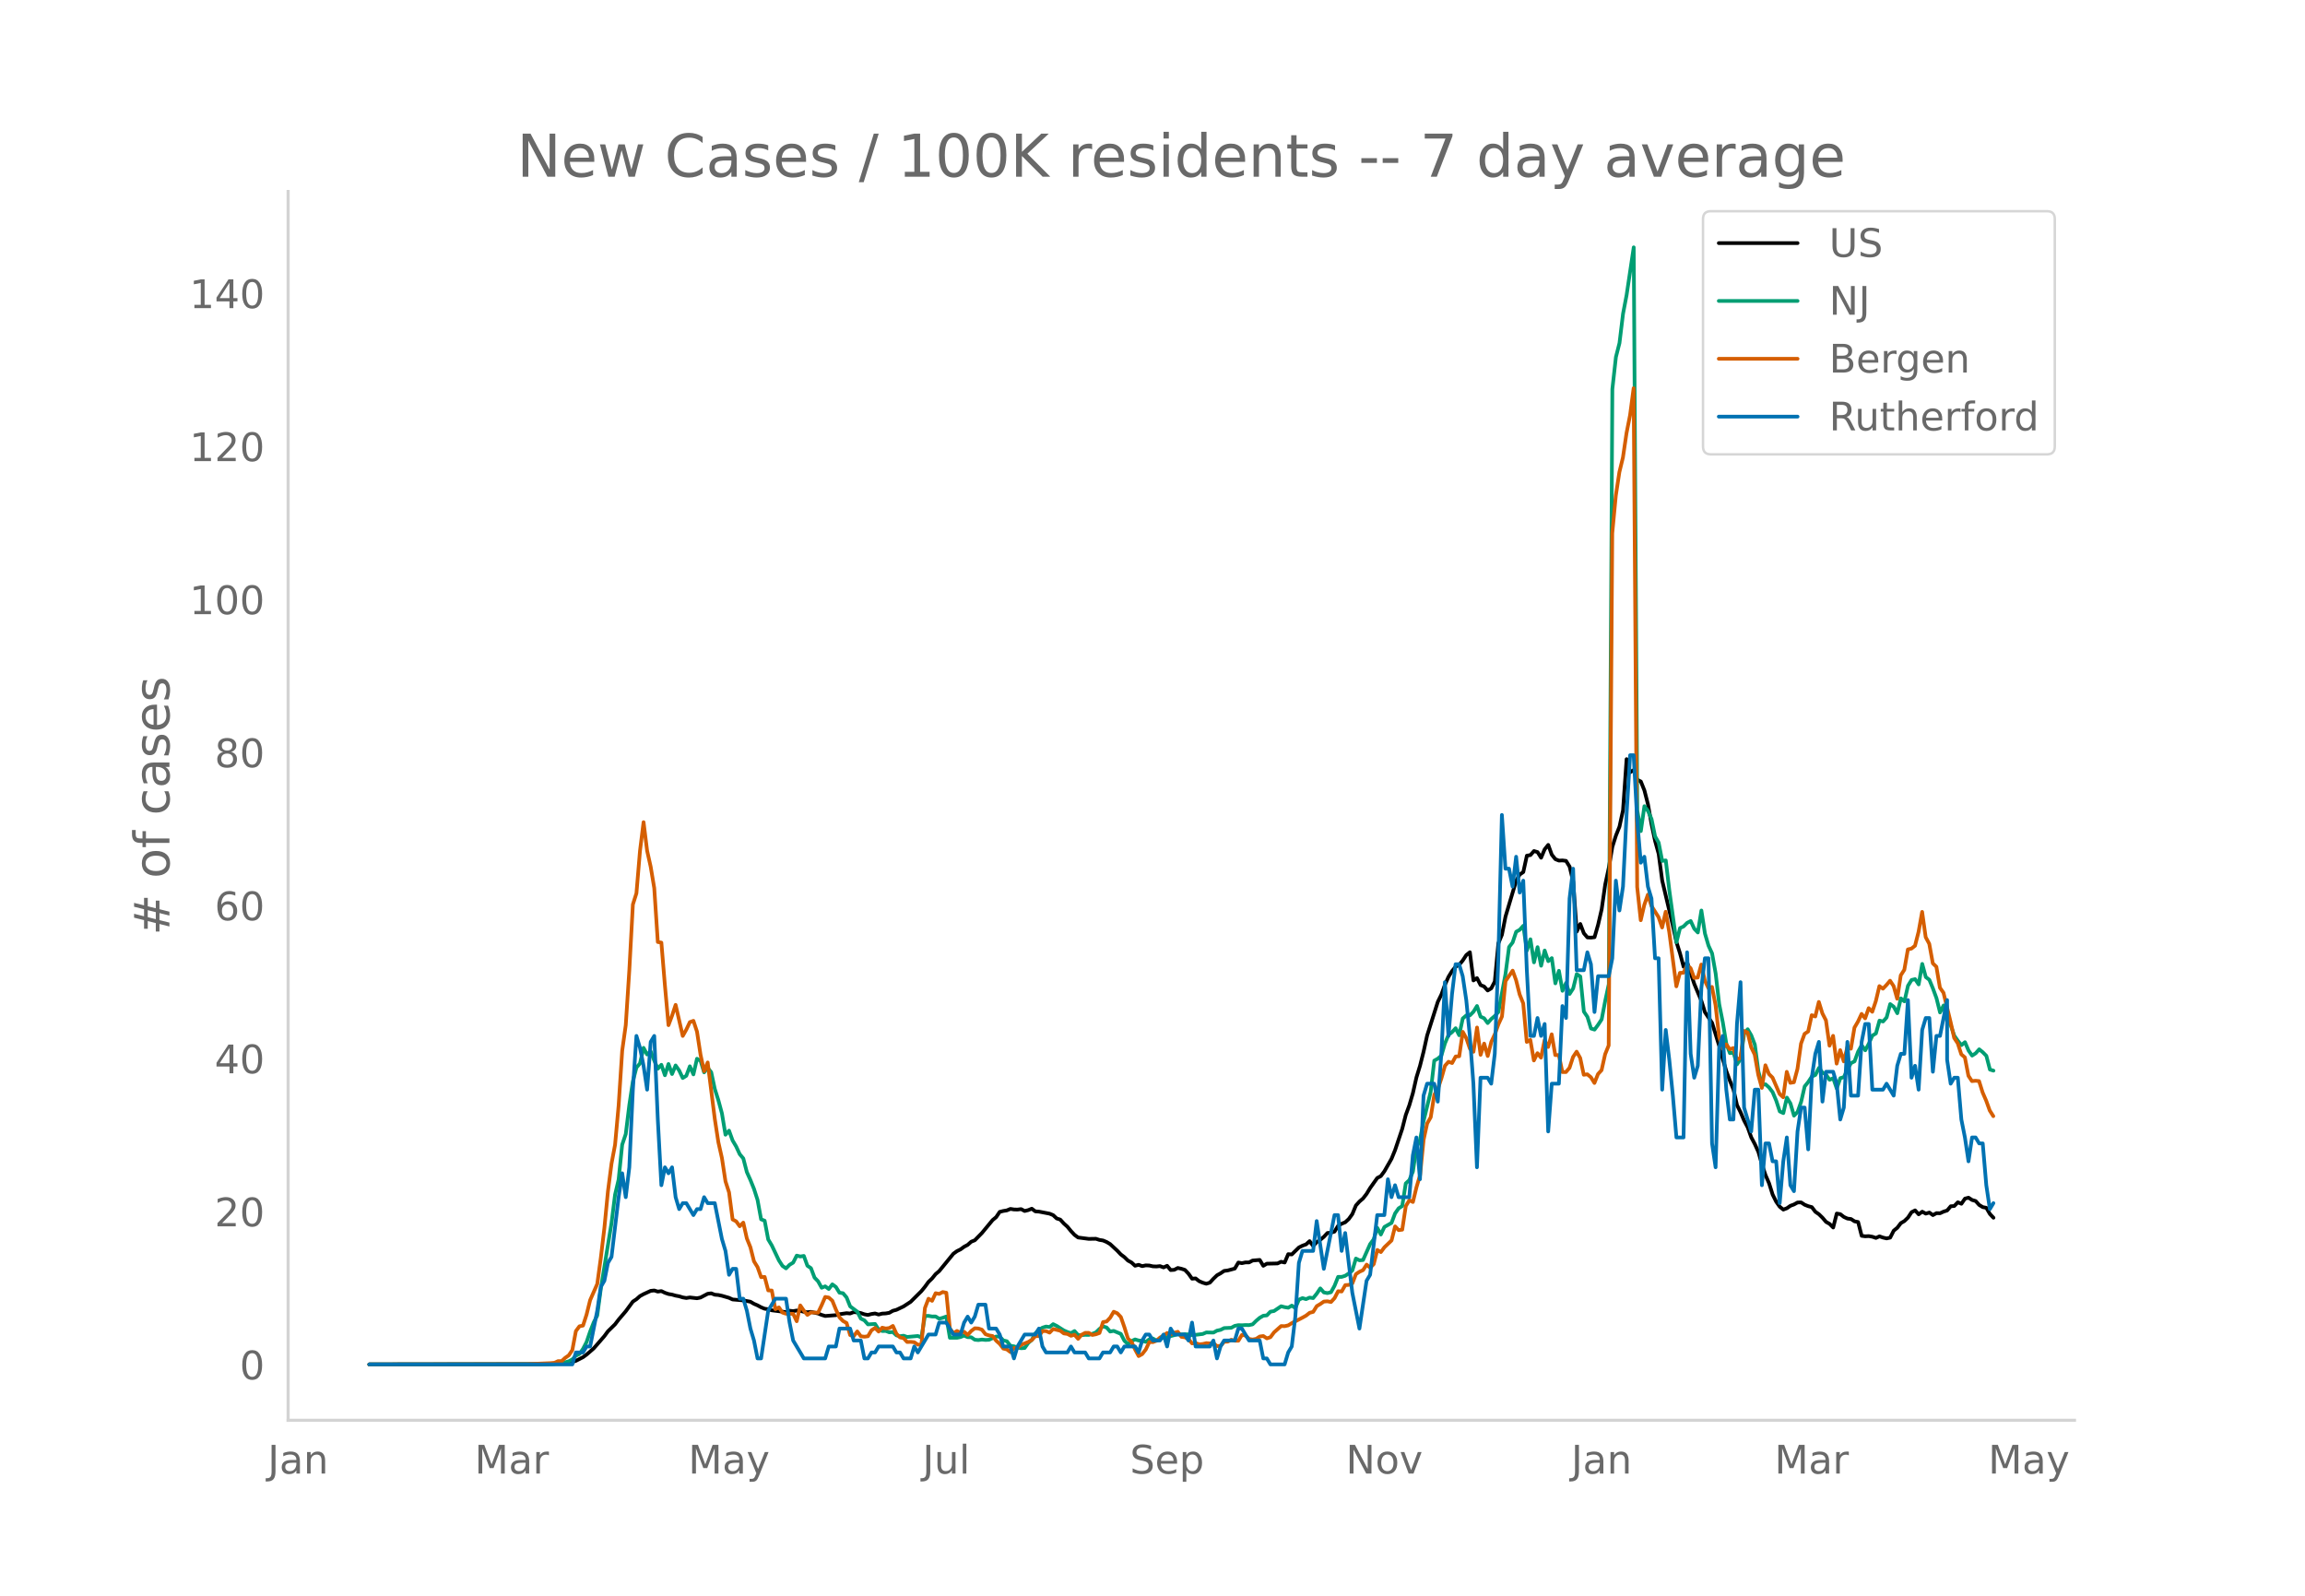 <svg height="864" viewBox="0 0 936 648" width="1248" xmlns="http://www.w3.org/2000/svg" xmlns:xlink="http://www.w3.org/1999/xlink"><defs><style>*{stroke-linecap:butt;stroke-linejoin:round}</style></defs><g id="figure_1"><path d="M0 648h936V0H0z" style="fill:#fff" id="patch_1"/><g id="axes_1"><path d="M117 576.72h725.4V77.76H117z" style="fill:none" id="patch_2"/><path clip-path="url(#p8377f2916c)" d="m149.973 554.04 69.416-.087 7.23-.247 4.34-.327 1.446-.297 1.446-.493 2.892-1.474 1.446-1.061 2.893-2.51 4.338-4.985 1.446-1.968 2.893-2.841 1.446-1.904 2.892-3.383 2.892-3.925 1.447-.96 1.446-1.277 1.446-.789 2.892-1.335 1.447-.156 1.446.457 1.446-.207 1.446.696 1.446.493 1.446.242 1.447.417 1.446.266 1.446.45 1.446.244 1.446-.22 2.893.322 1.446-.293 2.892-1.52 1.446-.19 1.446.568 1.447.117 1.446.308 2.892.837 1.446.667 2.893.248 1.446.127 2.892.531 1.446.855 1.447.623 1.446.788 1.446.587 1.446.19 1.446.455 5.785.736 1.446-.57 1.446.18 1.446-.26 1.447.166 1.446.33 1.446.187 1.446-.137 2.892.65 1.447.585 1.446.436 4.338-.336 1.446-.378 2.893-.424 1.446.12 1.446-.562 1.446.12 1.446.272 1.447.5 1.446.268 1.446-.388 1.446-.214 1.446.435 1.447-.381 1.446-.07 1.446-.258 1.446-.822 1.446-.38 2.893-1.38 2.892-1.884 4.338-4.31 1.447-1.773 1.446-1.987 1.446-1.39 1.446-1.775 1.446-1.221 5.785-7.077 1.446-1.043 1.446-.71 1.446-1.059 1.447-.77 1.446-1.282 1.446-.586 2.892-2.946 4.339-5.249 1.446-1.202 1.446-2.136 1.446-.365 1.447-.234 1.446-.605 1.446.228 1.446.043 1.446-.188 1.446.768 1.447-.352 1.446-.585 1.446 1.09 1.446.095 4.339.836 1.446.6 1.446 1.345 1.446.463 1.446 1.582 1.446 1.294 1.447 1.766 1.446 1.547 1.446 1.072 4.339.57 2.892-.049 1.446.467 1.446.227 1.446.608 1.447.858 2.892 2.675 1.446 1.523 1.446 1.087 1.446 1.413 1.447.773 1.446 1.326 1.446-.39 1.446.548 1.446-.312 1.446.057 1.447.333 1.446.056 1.446-.148 1.446.53 1.446-.658 1.446 1.741 1.447-.106 1.446-.75 1.446.32 1.446.464 1.446 1.53 1.447 2.044 1.446-.12 1.446 1.127 1.446.613 1.446.426 1.446-.452 1.447-1.585 1.446-1.39 1.446-.803 1.446-.98 1.446-.179 2.893-.773 1.446-2.443 1.446.247 1.446-.31 1.446.015 1.446-.77 2.893-.247 1.446 2.38 1.446-.854 4.339-.097 1.446-.688 1.446.303 1.446-3.389 1.446.113 2.893-2.83 1.446-.727 1.446-.524 1.446-1.314 1.446 1.947 1.447-1.56 1.446-.925 1.446-1.213 1.446-1.555 1.446-.15 1.446-.42 1.447-2.356 1.446-.839 1.446-.593 1.446-1.322 1.446-2.006 1.446-3.492 1.447-1.6 1.446-1.244 1.446-1.865 1.446-2.387 2.892-4.07 1.447-.762 1.446-1.959 2.892-5.06 1.446-3.542 2.893-8.606 1.446-5.643 1.446-3.952 1.446-4.926 1.446-6.402 1.447-4.708 1.446-5.721 1.446-6.583 4.338-13.66 1.447-2.96 1.446-3.976 1.446-3.229 1.446-2.35 1.446-1.747 1.446-.764 1.447-1.782 1.446-2.2 1.446-1.134 1.446 11.445 1.446-.948 1.446 2.813 1.447.604 1.446 1.609 1.446-.86 1.446-2.778 1.446-15.535 1.447-3.45 1.446-7.374 4.338-14.58 1.446-2.506 1.447-1.009 1.446-6.651 1.446-.238 1.446-1.639 1.446.429 1.446 2.287 1.447-3.423 1.446-1.786 1.446 3.969 1.446 1.827 1.446.579 1.446-.066 1.447.177 1.446 2.333 1.446 6.07 1.446 20.321 1.446-3.102 1.446 3.767 1.447 1.699 1.446.076 1.446-.168 1.446-5.069 1.446-6.262 1.446-10.079 1.447-6.745 1.446-8.507 1.446-4.59 1.446-3.646 1.446-6.665 1.447-20.747 1.446 5.313 1.446-.858 1.446 3.914 1.446.717 1.446 3.607 1.447 5.639 1.446 8.08 1.446 6.823 1.446 5.242 1.446 10.875 4.339 18.318 1.446 6.65 1.446 4.56 1.446 5.417 1.446-1.773 2.893 8.762 2.892 6.896 1.446 4.605 2.893 4.308 2.892 9.376 1.446 5.33 1.446 4.882 1.447 3.905 1.446 3.54 1.446 6.365 1.446 2.9 1.446 3.399 1.446 2.728 1.447 4.06 1.446 2.736 1.446 3.175 1.446 5.063 1.446 4.34 1.446 3.345 1.447 4.57 1.446 2.91 1.446 2.034 1.446 1.17 1.446-.553 1.446-1.001 1.447-.534 1.446-.802 1.446-.033 1.446.953 1.446.578 1.446.377 1.447 1.895 1.446 1.002 1.446 1.412 1.446 1.695 1.446.825 1.447 1.457 1.446-5.669 1.446.245 1.446 1.126 1.446.664 1.446.185 1.447.94 1.446.28 1.446 5.609 1.446.188 1.446-.074 1.446.25 1.447.49 1.446-.653 1.446.514 1.446.324 1.446-.31 1.446-2.835 1.447-1.178 1.446-1.88 1.446-.848 1.446-1.395 1.446-2.193 1.446-.738 1.447 1.6 1.446-1.077 1.446.794 1.446-.439 1.446 1.04 1.447-.8 1.446.045 1.446-.664 1.446-.46 1.446-1.712 1.446-.107 1.447-1.51 1.446.604 1.446-2.09 1.446-.38 1.446.937 1.446.415 1.447 1.608 1.446.873 1.446.277 1.446 2.501 1.446 1.534h0" style="fill:none;stroke:#000;stroke-linecap:round;stroke-width:1.5" id="line2d_1"/><path clip-path="url(#p8377f2916c)" d="m149.973 554.04 72.308-.11 2.893-.12 2.892-.23 2.892-.804 1.447-.755 1.446-1.51 1.446-.699 1.446-2.074 1.446-2.773 1.446-4.258 1.447-3.694 1.446-2.838 1.446-10.825 4.338-26.642 1.447-11.594 1.446-6.142 1.446-14.153 1.446-4.303 1.446-11.774 1.446-9.645 1.447-5.592 1.446-1.674 1.446-6.327 1.446 2.688 1.446-1.274 1.447 3.718 1.446 3.329 1.446-1.59 1.446 4.253 1.446-4.567 1.446 4.072 1.447-3.483 1.446 2.054 1.446 3.049 1.446-.91 1.446-3.853 1.446 3.293 1.447-6.356 1.446.814 1.446 4.713 1.446-1.87 1.446 1.83 1.446 6.771 1.447 4.563 1.446 5.348 1.446 8.675 1.446-1.654 1.446 3.998 1.446 2.439 1.447 3.123 1.446 1.72 1.446 5.552 1.446 3.213 1.446 3.593 1.447 4.478 1.446 7.896 1.446.56 1.446 7.626 1.446 2.399 2.893 6.092 1.446 2.234 1.446 1.01 1.446-1.46 1.446-.88 1.446-2.843 1.447.355 1.446-.23 1.446 3.993 1.446.974 1.446 3.833 1.446 1.51 1.447 2.608 1.446-.57 1.446 1.09 1.446-1.894 1.446 1.065 1.446 2.323 1.447.225 1.446 1.704 1.446 3.624 2.892 2.149 1.446 2.828 1.447.7 1.446 1.64 2.892-.176 1.446 2.289 1.447.58 1.446-.025 1.446.554 1.446-.12 1.446 1.365 1.446.33 1.447-.205 1.446.515 4.338-.395 1.446.594 1.447-8.765 1.446.005 1.446.245 1.446-.005 1.446.914 1.446-.38 1.447-.514 1.446 8.635h2.892l1.446-.3 1.446-.594 1.447.64 1.446.044 1.446.995 1.446.14 1.446-.2 1.447.15 1.446-.075 2.892-1.32 1.446.04 1.446 1.54 1.447.34 1.446 1.849 1.446.22 1.446.5 1.446.274 1.446-.095 1.447-2.039 1.446-1.25 1.446-2.678 1.446-1.344 1.446-.95 1.446-.454 1.447.19 1.446-1.16 1.446.72 2.892 1.844 1.446.635 1.447.454 1.446-.85 1.446 1.65 1.446.005 1.446-.115 1.447.03 1.446-.44 1.446-.57 1.446-1.409 1.446-1.05 1.446.45 1.447 1.655 1.446-.27 2.892 1.214 1.446 2.779 1.446 1.4 1.447-1.255 1.446-.675 1.446.435 1.446.145 1.446.415 1.446-1.035 1.447-.34 1.446.9 2.892-1.335 1.446-.14 4.339-1.169 1.446.12 1.446-.1 1.446.085 1.447.265 1.446-.105 2.892-.355 1.446-.62 2.893.06 1.446-.794 1.446-.305 1.446-.725 2.892-.125 1.447-.78 1.446-.29 1.446.05 1.446-.09 1.446.026 1.446-.305 1.447-1.444 1.446-1.225 1.446-.834 1.446-.15 1.446-1.5 1.446-.25 2.893-1.943 1.446.36 1.446.24 1.446-.865 1.447.994 1.446-3.418 1.446-.625 1.446.415 1.446-.625 1.446.21 1.447-1.794 1.446-2.149 1.446 1.634 1.446.275 1.446-.35 1.446-2.618 1.447-3.613h1.446l1.446-.455 1.446-.955 1.446-1.174 1.446-4.873 1.447.73 1.446-.12 2.892-6.492 1.446-1.939 1.446-4.652 1.447 2.728 1.446-3.068 2.892-1.645 1.446-3.863 1.447-2.059 1.446-.924 1.446-9.19 1.446-1.35 1.446-3.448 1.446-9.76 1.447-3.109 1.446-7.646 2.892-11.93 1.446-12.618 1.446-.804 1.447-1.245 1.446-4.942 1.446-3.449 1.446-1.144 1.446-1.58 1.446 2.85 1.447-6.807 1.446-1.245 1.446-.025 1.446-1.454 1.446-2.344 1.446 4.333 1.447.645 1.446 1.954 1.446-1.654 1.446-1.22 1.446-1.599 2.893-15.442 1.446-10.95 1.446-1.864 1.446-4.348 1.446-.8 1.447-1.634 1.446 10.06 1.446-4.577 1.446 9.375 1.446-6.172 1.446 7.546 1.447-6.187 1.446 4.323 1.446-1.23 1.446 10.24 1.446-5.102 1.446 8.131 1.447-3.183 1.446 4.458 1.446-2.244 1.446-5.817 1.446.96 1.446 14.267 1.447 2.134 1.446 4.728 1.446.454 1.446-1.959 1.446-2.204 1.446-7.556 1.447-6.746 1.446-241.62 1.446-13.03 1.446-5.666 1.446-11.91 1.447-7.596 2.892-19.37 1.446 228.662 1.446 8.385 1.446-10.125 1.447 1.934 1.446 3.279 1.446 7.056 1.446 2.55 1.446 7.415 1.446-.204 1.447 12.188 2.892 21.035 1.446-5.742 1.446-.68 1.446-1.45 1.447-.744 1.446 3.144 1.446 1.509 1.446-8.926 1.446 9.366 1.446 4.917 1.447 3.139 1.446 8.126 1.446 12.489 1.446 7.28 1.446 8.787 1.447 3.818 1.446-.22 1.446 4.767 1.446-2.134 1.446-10.29 1.446-1.833 1.447 2.478 1.446 3.763 1.446 10.815 1.446 5.577 1.446-.28 1.446 1.305 1.447 1.899 1.446 3.428 1.446 4.393 1.446.685 1.446-6.292 1.446 2.374 1.447 4.952 1.446-1.494 1.446-4.113 1.446-6.282 1.446-1.794 1.446-2.189 1.447-.655 1.446-2.863 1.446 1.909 1.446.854 1.446 2.064 1.447-.65 1.446 4.174 1.446-4.183 1.446-.42 1.446-3.104 1.446-2.588 1.447-.725 1.446-3.948 1.446-2.574 1.446 2.044 1.446-2.683 1.446-3.289 1.447-.88 1.446-5.207 1.446.36 1.446-1.644 1.446-5.427 1.446 1.079 1.447 2.639 1.446-6.032 1.446 1.214 1.446-6.332 1.446-2.349 1.446-.35 1.447 2.14 1.446-8.316 1.446 5.347 1.446 1.104 1.446 3.519 1.447 3.948 1.446 5.802 1.446-2.864 1.446 6.377 1.446 1.68 1.446 4.227 1.447 2.07 1.446 1.773 1.446-1.21 1.446 3.39 1.446 2.068 1.446-.94 1.447-1.614 1.446 1.19 1.446 1.464 1.446 5.572 1.446.44h0" style="fill:none;stroke:#009e73;stroke-linecap:round;stroke-width:1.5" id="line2d_2"/><path clip-path="url(#p8377f2916c)" d="m149.973 554.04 63.631-.095 10.124-.429 1.446-.143 1.446-.666h1.446l1.446-1.334 1.446-1 1.447-2.142 1.446-7.714 1.446-1.952 1.446-.286 1.446-4.476 1.446-5.857 2.893-6.57 1.446-10.62 1.446-12.094 1.446-14.904 1.446-11.237 1.447-7.666 1.446-15.952 1.446-22.237 1.446-10.38 1.446-22.284 1.446-26.713 1.447-4.571 1.446-17.237 1.446-11.619 1.446 11.619 1.446 6.476 1.447 8.666 1.446 21.903 1.446.238 1.446 17.475 1.446 16.047 1.446-3.857 1.447-4.38 2.892 12.618 1.446-2.571 1.446-3.048 1.446-.524 1.447 4.381 1.446 9.428 1.446 6.666 1.446-3.57 2.892 22.95 1.447 9.428 1.446 6.428 1.446 9.476 1.446 4.476 1.446 11 1.446.761 1.447 2 1.446-1.476 1.446 6.428 1.446 3.571 1.446 5.714 1.447 2.333 1.446 4.095 1.446-.095 1.446 5.476 1.446.048 1.446 7.57 1.447-.714 1.446 2.096 1.446.476 2.892.047 1.446 3 1.447-6.428 1.446 2.143 1.446 1.714 1.446-1 2.892.095 1.447-3.047 1.446-3.333 1.446.238 1.446 1.285 1.446 3.572 1.446 3.19 1.447 1.476 1.446.81 1.446 4.904 1.446.476 1.446-1.952 1.446 1.952 1.447.19 1.446-.19 1.446-2.428 1.446-.953 1.446 1.476 1.447-1.57 1.446.332 1.446-.19 1.446-.857 1.446 3.19 1.446 1.476 1.447.286 1.446 1.571 1.446-.047 1.446.143 1.446 1 1.446-.048 1.447-14.856 1.446-3.762 1.446.857 1.446-3.095 1.446.286 1.446-.762 1.447.285 1.446 14.571 1.446 1.857 1.446-.905 1.446.762 1.446-.428 1.447 1.285 1.446-1.619 1.446-1.095 1.446.095 1.446.477 1.447 1.857 1.446.476 1.446.238 1.446 1.905 1.446 1.285 1.446 1.905 1.447.333 1.446 1.095 1.446-1.619 1.446-.095 1.446-1.238 2.893-1.143 1.446-.81 1.446-1.57h1.446l1.446-2.048h1.446l1.447.619 1.446-1.476 2.892.714 1.446 1.095 1.446.19 1.447.763 1.446-.429 1.446 1.667 1.446-1.667 1.446-.762h1.447l1.446.857 1.446-.285 1.446-.524 1.446-4.428 1.446-.239 1.447-1.523 1.446-2.429 1.446.62 1.446 1.523 1.446 4.143 1.446 4.618 1.447 1.334 1.446 3.095 1.446 2.666 1.446-.81 1.446-1.856 1.446-3.048 1.447.048 1.446-.571 1.446-1.286 1.446-.81 1.446-1.047 1.446.619 1.447-.714 1.446-.381 1.446 2.047 1.446.19 1.446.715 1.447 1.762 1.446-.143 1.446.524 1.446-.143 1.446-.334 1.446.096 1.447-.048 1.446 1.143 1.446-.095 1.446-1.667 1.446-.048 1.446-.761 1.447.38h1.446l1.446-2.38 1.446.285 1.446 1.381 1.446.238 1.447-.285 1.446-.953 1.446-.19 1.446.952 1.446-.476 1.446-1.952 2.893-2.572 1.446.048 1.446-.333 1.446-.905 4.339-2.238 1.446-.81 1.446-1.142 1.446-.381 1.447-2.333 1.446-.857 1.446-1 1.446-.096 1.446.286 1.446-1.571 1.447-2.81 1.446.096 1.446-2.572 1.446-.095 1.446-.619 1.446-3.762 1.447-.952 1.446-.666 1.446-2.238 1.446 1.285 1.446-1.476 1.446-5.761 1.447.857 1.446-1.953 2.892-2.761 1.446-5.714 1.447 1.523 1.446-.19 1.446-9.571 1.446-2.38 1.446.713 1.446-6 1.447-4.856 1.446-14.428 1.446-6.618 1.446-2.524 1.446-9.142 1.446-2.381 1.447-4.286 1.446-5.095 1.446-1.619 1.446.524 1.446-2.666 1.446-.096 1.447-9.904 1.446 2.62 1.446 4.237 1.446 1.238 1.446-9.857 1.446 11.095 1.447-4.571 1.446 5.047 1.446-5.714 1.446-3.142 1.446-4 1.447-3.19 1.446-14.38 2.892-4.238L615.64 398l1.446 5.81 1.447 3.619 1.446 15.665 1.446-.81 1.446 8.334 1.446-2.953 1.446 1.81 1.447-7.047 1.446 2.714 1.446-5.143 1.446 8.428h1.446l1.446 6.905h1.447l1.446-1.715 1.446-4.428 1.446-2.143 1.446 2.572 1.446 6.809 1.447-.19 1.446 1.19 1.446 2.333 1.446-3.619 1.446-1.571 1.446-6.476 1.447-3.571 1.446-207.988 1.446-15.285 1.446-9.523 1.446-5.952 1.447-9.857 1.446-7.333 1.446-10.951 1.446 202.56 1.446 13.475 1.446-6.238 1.447-4.143 1.446 4.571 2.892 4.572 1.446 4.19 1.446-6.38 1.447 8.19 2.892 22.093 1.446-5.476 1.446-.047 1.446-3.095 1.447 1.238 1.446 3.952 1.446-.143 1.446-5.285 1.446 6.523 1.446 3.047 1.447-.476 1.446 7.38 1.446 12.762 1.446 4.952 1.446-1.762 1.447 2 1.446-.524 1.446 4.667 1.446-.667 1.446-10.952 1.446.62 1.447 5.999 1.446 3 1.446 8.237 1.446 5.286 1.446-9.19 1.446 3.571 1.447 1.429 2.892 6.666 1.446 1.333 1.446-10.333 1.446 4.476 1.447-.238 1.446-5.428 1.446-10.285 1.446-3.952 1.446-.953 1.446-6.618 1.447.524 1.446-5.905 1.446 4.667 1.446 2.809 1.446 10.285 1.447-4 1.446 11.285 1.446-5.476 1.446 4.572 1.446-5.762 1.446.619 1.447-8.57 1.446-2.477 1.446-3.095 1.446 1.81 1.446-4.143 1.446 1.476 1.447-4.333 1.446-6.095 1.446 1.047 1.446-1.523 1.446-1.714 1.446 2.19 1.447 5.142 1.446-9.523 1.446-2.238 1.446-8.285 1.446-.333 1.446-1.143 1.447-5.666 1.446-8.095 1.446 10.285 1.446 2.666 1.446 7.952 1.447 1.381 1.446 8.524 1.446 2.047 2.892 11.904 1.446 6.428 1.447 2.19 1.446 4.477 1.446 1.238 1.446 7.475L800.75 439l1.446-.143 1.447.143 1.446 4.619 1.446 3.333 1.446 4 1.446 2.285h0" style="fill:none;stroke:#d55e00;stroke-linecap:round;stroke-width:1.5" id="line2d_3"/><path clip-path="url(#p8377f2916c)" d="M149.973 554.04h82.432l1.446-4.85h2.892l1.446-2.426h1.446l2.893-14.55 1.446-9.701 1.446-2.425 1.446-7.276 1.446-2.425 2.893-24.252 1.446-9.7 1.446 9.7 1.446-12.126 1.446-31.527 1.447-21.827 1.446 4.85 1.446 7.276 1.446 9.7 1.446-19.4 1.447-2.426 1.446 33.953 1.446 26.677 1.446-7.276 1.446 2.425 1.446-2.425 1.447 12.126 1.446 4.85 1.446-2.425h1.446l2.892 4.85 1.447-2.425h1.446l1.446-4.85 1.446 2.425h2.892l2.893 14.551 1.446 4.85 1.446 9.701 1.446-2.425h1.446l1.447 12.126h1.446l1.446 4.85 1.446 7.276 1.446 4.85 1.447 7.276h1.446l2.892-19.402 2.892-4.85h4.339l1.446 9.7 1.446 7.276 4.339 7.276h8.677l1.446-4.85h2.892l1.446-7.276h4.339l1.446 4.85h2.892l1.447 7.276h1.446l1.446-2.425h1.446l1.446-2.426h5.785l1.446 2.426h1.446l1.447 2.425h2.892l1.446-4.85 1.446 2.425 4.339-7.276h2.892l1.446-4.85h2.893l2.892 4.85h2.892l1.446-4.85 1.447-2.425 1.446 2.425 1.446-2.425 1.446-4.85h2.893l1.446 9.7h2.892l1.446 2.425 1.446 4.85h2.893l1.446 4.85 1.446-4.85 2.892-4.85h4.339l1.446-2.425 1.446 7.275 1.446 2.426h8.677l1.447-2.426 1.446 2.426h4.338l1.447 2.425h4.338l1.446-2.425h2.893l1.446-2.426h1.446l1.446 2.426 1.446-2.426h4.339l1.446 2.426 1.446-4.85 1.446-2.426h1.446l1.447 2.425h2.892l1.446-2.425 1.446 4.85 1.446-7.275 1.447 2.425h4.338l1.446 2.425 1.447-7.275 1.446 9.7h5.784l1.447-2.425 1.446 7.276 1.446-4.85 1.446-2.426h4.339l1.446-4.85h1.446l2.892 4.85h4.339l1.446 7.276h1.446l1.446 2.425h5.785l1.446-4.85 1.446-2.426 1.447-12.125 1.446-21.827 1.446-4.85h4.338l1.447-12.126 2.892 19.401 4.338-21.826h1.447l1.446 14.55 1.446-7.275 2.892 24.252 2.893 14.55 2.892-19.4 1.446-2.426 2.892-24.251h2.893l1.446-14.551 1.446 7.275 1.446-4.85 1.447 4.85h4.338l1.446-16.976 1.446-7.276 1.447 16.977 1.446-33.953 1.446-4.85h2.892l1.446 7.275 1.447-19.401 1.446-29.102 1.446 21.826 1.446-16.976 1.446-12.126h1.446l1.447 4.85 1.446 9.701 1.446 14.551 1.446 19.402 1.446 33.952 1.446-36.377h2.893l1.446 2.425 1.446-12.126 1.446-38.803 1.447-58.204 1.446 21.826h1.446l1.446 7.276 1.446-12.126 1.446 14.551 1.447-4.85 1.446 36.377 1.446 26.677h1.446l1.446-7.275 1.446 7.275 1.447-4.85 1.446 43.653 1.446-19.401h2.892l1.446-31.528 1.447 4.85 1.446-48.503 1.446-12.126 1.446 41.228h2.892l1.447-7.275 1.446 4.85 1.446 19.402 1.446-14.551h4.339l1.446-7.276 1.446-31.527 1.446 12.126 1.446-9.701 1.447-29.102 1.446-24.252h1.446l1.446 26.677 1.446 16.976 1.446-2.425 1.447 12.126 1.446 4.85 1.446 24.252h1.446l1.446 53.354 1.446-24.252 1.447 12.126 1.446 14.551 1.446 16.976h2.892l1.446-75.18 1.447 41.228 1.446 9.7 1.446-4.85 1.446-31.527 1.446-12.126h1.446l1.447 75.18 1.446 9.701 1.446-48.503 1.446-4.85 1.446 21.826 1.447 12.126h1.446l1.446-38.803 1.446-16.976 1.446 50.928 2.893 9.701 1.446-16.976h1.446l1.446 38.803 1.446-16.976h1.446l1.447 7.275h1.446l1.446 16.976 1.446-16.976 1.446-9.7 1.446 19.4 1.447 2.426 1.446-24.252 1.446-9.7h1.446l1.446 16.976 1.446-29.102 1.447-9.701 1.446-4.85 1.446 24.251 1.446-12.126h2.893l1.446 4.85 1.446 14.552 1.446-4.85 1.446-26.677 1.446 21.826h2.893l1.446-21.826 1.446-7.276h1.446l1.446 26.677h4.339l1.446-2.425 2.892 4.85 1.447-12.126 1.446-4.85h1.446l1.446-21.827 1.446 31.528 1.446-4.85 1.447 9.7 1.446-24.252 1.446-4.85h1.446l1.446 21.826 1.447-14.55h1.446l2.892-14.552v24.252l1.446 9.7 1.446-2.424h1.447l1.446 16.976 1.446 7.275 1.446 9.701 1.446-9.7h1.446l1.447 2.425h1.446l1.446 16.976 1.446 9.7 1.446-2.425h0" style="fill:none;stroke:#0072b2;stroke-linecap:round;stroke-width:1.5" id="line2d_4"/><path d="M117 576.72V77.76" style="fill:none;stroke:#d3d3d3;stroke-linecap:square;stroke-linejoin:miter;stroke-width:1.25" id="patch_3"/><path d="M117 576.72h725.4" style="fill:none;stroke:#d3d3d3;stroke-linecap:square;stroke-linejoin:miter;stroke-width:1.25" id="patch_4"/><g id="matplotlib.axis_1"><g id="xtick_1"><g style="fill:#696969" transform="matrix(.16 0 0 -.16 108.717 598.378)" id="text_1"><defs><path d="M9.813 72.906h9.859V5.078q0-13.187-5-19.14-5-5.954-16.094-5.954h-3.75v8.297h3.078q6.531 0 9.219 3.672Q9.813-4.39 9.813 5.078z" id="DejaVuSans-74"/><path d="M34.281 27.484q-10.89 0-15.093-2.484-4.204-2.484-4.204-8.5 0-4.781 3.157-7.594 3.156-2.797 8.562-2.797 7.485 0 12 5.297 4.516 5.297 4.516 14.078v2zm17.922 3.72V0H43.22v8.297Q40.14 3.328 35.547.953q-4.594-2.375-11.234-2.375-8.391 0-13.36 4.719Q6 8.016 6 15.922q0 9.219 6.172 13.906 6.187 4.688 18.437 4.688h12.61v.89q0 6.203-4.078 9.594-4.078 3.39-11.453 3.39-4.688 0-9.141-1.124-4.438-1.125-8.531-3.375v8.312q4.921 1.906 9.562 2.844 4.64.953 9.031.953 11.875 0 17.735-6.156 5.86-6.14 5.86-18.64z" id="DejaVuSans-97"/><path d="M54.89 33.016V0h-8.984v32.719q0 7.765-3.031 11.61-3.031 3.858-9.078 3.858-7.281 0-11.484-4.64-4.204-4.625-4.204-12.64V0H9.08v54.688h9.03v-8.5q3.235 4.937 7.594 7.374Q30.078 56 35.797 56q9.422 0 14.25-5.828 4.844-5.828 4.844-17.156z" id="DejaVuSans-110"/></defs><use xlink:href="#DejaVuSans-74"/><use x="29.492" xlink:href="#DejaVuSans-97"/><use x="90.771" xlink:href="#DejaVuSans-110"/></g></g><g id="xtick_2"><g style="fill:#696969" transform="matrix(.16 0 0 -.16 192.726 598.378)" id="text_2"><defs><path d="M9.813 72.906h14.703l18.593-49.61 18.703 49.61h14.704V0H66.89v64.016l-18.797-50h-9.907l-18.796 50V0H9.813z" id="DejaVuSans-77"/><path d="M41.11 46.297q-1.516.875-3.297 1.281Q36.03 48 33.89 48q-7.625 0-11.703-4.953-4.079-4.953-4.079-14.234V0H9.08v54.688h9.03v-8.5q2.844 4.984 7.375 7.39Q30.031 56 36.531 56q.922 0 2.047-.125 1.125-.11 2.484-.36z" id="DejaVuSans-114"/></defs><use xlink:href="#DejaVuSans-77"/><use x="86.279" xlink:href="#DejaVuSans-97"/><use x="147.559" xlink:href="#DejaVuSans-114"/></g></g><g id="xtick_3"><g style="fill:#696969" transform="matrix(.16 0 0 -.16 279.496 598.378)" id="text_3"><defs><path d="M32.172-5.078q-3.797-9.766-7.422-12.735-3.61-2.984-9.656-2.984H7.906v7.516h5.282q3.703 0 5.75 1.765Q21-9.766 23.483-3.219l1.61 4.094-22.11 53.813H12.5l17.094-42.766 17.093 42.766h9.516z" id="DejaVuSans-121"/></defs><use xlink:href="#DejaVuSans-77"/><use x="86.279" xlink:href="#DejaVuSans-97"/><use x="147.559" xlink:href="#DejaVuSans-121"/></g></g><g id="xtick_4"><g style="fill:#696969" transform="matrix(.16 0 0 -.16 374.6 598.378)" id="text_4"><defs><path d="M8.5 21.578v33.11h8.984V21.922q0-7.766 3.016-11.656 3.031-3.875 9.094-3.875 7.265 0 11.484 4.64 4.234 4.64 4.234 12.656v31h8.985V0h-8.984v8.406Q42.047 3.422 37.718 1q-4.313-2.422-10.032-2.422-9.421 0-14.312 5.86Q8.5 10.296 8.5 21.578zM31.11 56z" id="DejaVuSans-117"/><path d="M9.422 75.984h8.984V0H9.422z" id="DejaVuSans-108"/></defs><use xlink:href="#DejaVuSans-74"/><use x="29.492" xlink:href="#DejaVuSans-117"/><use x="92.871" xlink:href="#DejaVuSans-108"/></g></g><g id="xtick_5"><g style="fill:#696969" transform="matrix(.16 0 0 -.16 458.835 598.378)" id="text_5"><defs><path d="M53.516 70.516V60.89q-5.61 2.687-10.594 4-4.984 1.328-9.625 1.328-8.047 0-12.422-3.125t-4.375-8.89q0-4.845 2.906-7.313 2.907-2.453 11.016-3.97l5.953-1.218q11.031-2.11 16.281-7.406 5.25-5.297 5.25-14.172 0-10.61-7.11-16.078-7.093-5.469-20.812-5.469-5.172 0-11.015 1.172Q13.14.922 6.89 3.219v10.156q6-3.36 11.765-5.078 5.766-1.703 11.328-1.703 8.438 0 13.032 3.312 4.593 3.328 4.593 9.485 0 5.359-3.297 8.39-3.296 3.032-10.812 4.547L27.484 33.5q-11.03 2.188-15.968 6.875-4.922 4.688-4.922 13.047 0 9.672 6.812 15.234 6.813 5.563 18.766 5.563 5.14 0 10.453-.938 5.328-.922 10.89-2.765z" id="DejaVuSans-83"/><path d="M56.203 29.594v-4.39H14.891q.593-9.282 5.593-14.142 5-4.859 13.938-4.859 5.172 0 10.031 1.266 4.86 1.265 9.656 3.812v-8.5Q49.266.734 44.187-.344 39.11-1.422 33.892-1.422q-13.094 0-20.735 7.61-7.64 7.625-7.64 20.625 0 13.421 7.25 21.296Q20.016 56 32.328 56q11.031 0 17.453-7.11 6.422-7.093 6.422-19.296zm-8.984 2.64q-.094 7.36-4.125 11.75-4.032 4.407-10.672 4.407-7.516 0-12.031-4.25-4.516-4.25-5.203-11.97z" id="DejaVuSans-101"/><path d="M18.11 8.203v-29H9.077v75.484h9.031v-8.296q2.844 4.875 7.157 7.234Q29.594 56 35.594 56q9.968 0 16.187-7.906 6.235-7.907 6.235-20.797T51.78 6.484q-6.218-7.906-16.187-7.906-6 0-10.328 2.375-4.313 2.375-7.157 7.25zm30.578 19.094q0 9.906-4.079 15.547-4.078 5.64-11.203 5.64-7.14 0-11.218-5.64-4.079-5.64-4.079-15.547 0-9.906 4.078-15.547 4.079-5.64 11.22-5.64 7.124 0 11.202 5.64t4.078 15.547z" id="DejaVuSans-112"/></defs><use xlink:href="#DejaVuSans-83"/><use x="63.477" xlink:href="#DejaVuSans-101"/><use x="125" xlink:href="#DejaVuSans-112"/></g></g><g id="xtick_6"><g style="fill:#696969" transform="matrix(.16 0 0 -.16 546.517 598.378)" id="text_6"><defs><path d="M9.813 72.906h13.28l32.329-60.984v60.984h9.562V0h-13.28L19.39 60.984V0H9.813z" id="DejaVuSans-78"/><path d="M30.61 48.39q-7.22 0-11.422-5.64-4.204-5.64-4.204-15.453 0-9.813 4.172-15.453 4.188-5.64 11.453-5.64 7.188 0 11.375 5.655 4.203 5.672 4.203 15.438 0 9.719-4.203 15.406-4.187 5.688-11.375 5.688zm0 7.61q11.718 0 18.406-7.625 6.703-7.61 6.703-21.078 0-13.422-6.703-21.078-6.688-7.64-18.407-7.64-11.765 0-18.437 7.64-6.656 7.656-6.656 21.078 0 13.469 6.656 21.078Q18.844 56 30.609 56z" id="DejaVuSans-111"/><path d="M2.984 54.688H12.5L29.594 8.797l17.093 45.89h9.516L35.687 0H23.485z" id="DejaVuSans-118"/></defs><use xlink:href="#DejaVuSans-78"/><use x="74.805" xlink:href="#DejaVuSans-111"/><use x="135.986" xlink:href="#DejaVuSans-118"/></g></g><g id="xtick_7"><g style="fill:#696969" transform="matrix(.16 0 0 -.16 638.016 598.378)" id="text_7"><use xlink:href="#DejaVuSans-74"/><use x="29.492" xlink:href="#DejaVuSans-97"/><use x="90.771" xlink:href="#DejaVuSans-110"/></g></g><g id="xtick_8"><g style="fill:#696969" transform="matrix(.16 0 0 -.16 720.579 598.378)" id="text_8"><use xlink:href="#DejaVuSans-77"/><use x="86.279" xlink:href="#DejaVuSans-97"/><use x="147.559" xlink:href="#DejaVuSans-114"/></g></g><g id="xtick_9"><g style="fill:#696969" transform="matrix(.16 0 0 -.16 807.349 598.378)" id="text_9"><use xlink:href="#DejaVuSans-77"/><use x="86.279" xlink:href="#DejaVuSans-97"/><use x="147.559" xlink:href="#DejaVuSans-121"/></g></g></g><g id="matplotlib.axis_2"><g id="ytick_1"><g style="fill:#696969" transform="matrix(.16 0 0 -.16 97.32 560.119)" id="text_10"><defs><path d="M31.781 66.406q-7.61 0-11.453-7.5Q16.5 51.422 16.5 36.375q0-14.984 3.828-22.484 3.844-7.5 11.453-7.5 7.672 0 11.5 7.5 3.844 7.5 3.844 22.484 0 15.047-3.844 22.531-3.828 7.5-11.5 7.5zm0 7.813q12.266 0 18.735-9.703 6.468-9.688 6.468-28.141 0-18.406-6.468-28.11-6.47-9.687-18.735-9.687-12.25 0-18.718 9.688-6.47 9.703-6.47 28.109 0 18.453 6.47 28.14Q19.53 74.22 31.78 74.22z" id="DejaVuSans-48"/></defs><use xlink:href="#DejaVuSans-48"/></g></g><g id="ytick_2"><g style="fill:#696969" transform="matrix(.16 0 0 -.16 87.14 497.976)" id="text_11"><defs><path d="M19.188 8.297h34.421V0H7.33v8.297q5.609 5.812 15.296 15.594 9.703 9.797 12.188 12.64 4.734 5.313 6.609 9 1.89 3.688 1.89 7.25 0 5.813-4.078 9.469-4.078 3.672-10.625 3.672-4.64 0-9.797-1.61-5.14-1.609-11-4.89v9.969Q13.767 71.78 18.938 73q5.188 1.219 9.485 1.219 11.328 0 18.062-5.672 6.735-5.656 6.735-15.125 0-4.5-1.688-8.531-1.672-4.016-6.125-9.485-1.218-1.422-7.765-8.187-6.532-6.766-18.453-18.922z" id="DejaVuSans-50"/></defs><use xlink:href="#DejaVuSans-50"/><use x="63.623" xlink:href="#DejaVuSans-48"/></g></g><g id="ytick_3"><g style="fill:#696969" transform="matrix(.16 0 0 -.16 87.14 435.832)" id="text_12"><defs><path d="M37.797 64.313 12.89 25.39h24.906zm-2.594 8.593H47.61V25.391h10.407v-8.203H47.609V0h-9.812v17.188H4.89v9.515z" id="DejaVuSans-52"/></defs><use xlink:href="#DejaVuSans-52"/><use x="63.623" xlink:href="#DejaVuSans-48"/></g></g><g id="ytick_4"><g style="fill:#696969" transform="matrix(.16 0 0 -.16 87.14 373.69)" id="text_13"><defs><path d="M33.016 40.375q-6.641 0-10.532-4.547-3.875-4.531-3.875-12.437 0-7.86 3.875-12.438 3.891-4.562 10.532-4.562 6.64 0 10.515 4.562 3.875 4.578 3.875 12.438 0 7.906-3.875 12.437-3.875 4.547-10.515 4.547zm19.578 30.922v-8.984q-3.719 1.75-7.5 2.671-3.782.938-7.5.938-9.766 0-14.922-6.594-5.14-6.594-5.875-19.922 2.875 4.25 7.219 6.516 4.359 2.266 9.578 2.266 10.984 0 17.36-6.672 6.374-6.657 6.374-18.125 0-11.235-6.64-18.032-6.641-6.78-17.672-6.78-12.657 0-19.344 9.687-6.688 9.703-6.688 28.109 0 17.281 8.204 27.563 8.203 10.28 22.015 10.28 3.719 0 7.5-.734t7.89-2.187z" id="DejaVuSans-54"/></defs><use xlink:href="#DejaVuSans-54"/><use x="63.623" xlink:href="#DejaVuSans-48"/></g></g><g id="ytick_5"><g style="fill:#696969" transform="matrix(.16 0 0 -.16 87.14 311.546)" id="text_14"><defs><path d="M31.781 34.625q-7.031 0-11.062-3.766-4.016-3.765-4.016-10.343 0-6.594 4.016-10.36Q24.75 6.391 31.78 6.391q7.032 0 11.078 3.78 4.063 3.798 4.063 10.345 0 6.578-4.031 10.343-4.016 3.766-11.11 3.766zm-9.86 4.188q-6.343 1.562-9.89 5.906Q8.5 49.079 8.5 55.329q0 8.733 6.219 13.812 6.234 5.078 17.062 5.078 10.89 0 17.094-5.078 6.203-5.079 6.203-13.813 0-6.25-3.547-10.61-3.531-4.343-9.828-5.906 7.125-1.656 11.094-6.5 3.984-4.828 3.984-11.796 0-10.61-6.468-16.282-6.47-5.656-18.532-5.656-12.047 0-18.531 5.656-6.469 5.672-6.469 16.282 0 6.968 4 11.797 4.016 4.843 11.14 6.5zM18.314 54.39q0-5.657 3.53-8.828 3.548-3.172 9.938-3.172 6.36 0 9.938 3.172 3.593 3.171 3.593 8.828 0 5.672-3.593 8.843-3.578 3.172-9.938 3.172-6.39 0-9.937-3.172-3.532-3.172-3.532-8.843z" id="DejaVuSans-56"/></defs><use xlink:href="#DejaVuSans-56"/><use x="63.623" xlink:href="#DejaVuSans-48"/></g></g><g id="ytick_6"><g style="fill:#696969" transform="matrix(.16 0 0 -.16 76.96 249.403)" id="text_15"><defs><path d="M12.406 8.297h16.11v55.625l-17.532-3.516v8.985l17.438 3.515h9.86V8.296H54.39V0H12.406z" id="DejaVuSans-49"/></defs><use xlink:href="#DejaVuSans-49"/><use x="63.623" xlink:href="#DejaVuSans-48"/><use x="127.246" xlink:href="#DejaVuSans-48"/></g></g><g id="ytick_7"><g style="fill:#696969" transform="matrix(.16 0 0 -.16 76.96 187.26)" id="text_16"><use xlink:href="#DejaVuSans-49"/><use x="63.623" xlink:href="#DejaVuSans-50"/><use x="127.246" xlink:href="#DejaVuSans-48"/></g></g><g id="ytick_8"><g style="fill:#696969" transform="matrix(.16 0 0 -.16 76.96 125.117)" id="text_17"><use xlink:href="#DejaVuSans-49"/><use x="63.623" xlink:href="#DejaVuSans-52"/><use x="127.246" xlink:href="#DejaVuSans-48"/></g></g><g style="fill:#696969" transform="matrix(0 -.2 -.2 0 68.8 379.813)" id="text_18"><defs><path d="M51.125 44H36.922l-4.11-16.313h14.313zm-7.328 27.781-5.078-20.265h14.265L58.11 71.78h7.813L60.89 51.516h15.234V44h-17.14l-4-16.313h15.53V20.22H53.079L48 0h-7.813l5.032 20.219H30.906L25.875 0h-7.86l5.079 20.219H7.719v7.468h17.187L29 44H13.281v7.516h17.625l4.985 20.265z" id="DejaVuSans-35"/><path d="M37.11 75.984V68.5h-8.594q-4.828 0-6.72-1.953-1.874-1.953-1.874-7.031v-4.828h14.797v-6.985H19.922V0H10.89v47.703H2.297v6.984h8.594V58.5q0 9.125 4.25 13.297 4.25 4.187 13.468 4.187z" id="DejaVuSans-102"/><path d="M48.781 52.594v-8.407q-3.812 2.11-7.64 3.157-3.828 1.047-7.735 1.047-8.75 0-13.593-5.547-4.829-5.532-4.829-15.547 0-10.016 4.829-15.563 4.843-5.53 13.593-5.53 3.907 0 7.735 1.046 3.828 1.047 7.64 3.156V2.094Q45.016.344 40.984-.531q-4.015-.89-8.562-.89-12.36 0-19.64 7.765-7.266 7.765-7.266 20.953 0 13.375 7.343 21.031Q20.22 56 33.016 56q4.14 0 8.093-.86 3.953-.843 7.672-2.546z" id="DejaVuSans-99"/><path d="M44.281 53.078v-8.5q-3.797 1.953-7.906 2.922-4.094.984-8.5.984-6.688 0-10.031-2.047-3.344-2.046-3.344-6.156 0-3.125 2.39-4.906 2.391-1.781 9.626-3.39l3.078-.688q9.562-2.047 13.593-5.781 4.032-3.735 4.032-10.422 0-7.625-6.032-12.078-6.03-4.438-16.578-4.438-4.39 0-9.156.86Q10.688.296 5.422 2v9.281q4.984-2.594 9.812-3.89 4.829-1.282 9.579-1.282 6.343 0 9.75 2.172 3.421 2.172 3.421 6.125 0 3.656-2.468 5.61-2.453 1.953-10.813 3.765l-3.125.735q-8.344 1.75-12.062 5.39-3.704 3.64-3.704 9.985 0 7.718 5.47 11.906Q16.75 56 26.811 56q4.97 0 9.36-.734 4.406-.72 8.11-2.188z" id="DejaVuSans-115"/></defs><use xlink:href="#DejaVuSans-35"/><use x="83.789" xlink:href="#DejaVuSans-32"/><use x="115.576" xlink:href="#DejaVuSans-111"/><use x="176.758" xlink:href="#DejaVuSans-102"/><use x="211.963" xlink:href="#DejaVuSans-32"/><use x="243.75" xlink:href="#DejaVuSans-99"/><use x="298.73" xlink:href="#DejaVuSans-97"/><use x="360.01" xlink:href="#DejaVuSans-115"/><use x="412.109" xlink:href="#DejaVuSans-101"/><use x="473.633" xlink:href="#DejaVuSans-115"/></g></g><g style="fill:#696969" transform="matrix(.24 0 0 -.24 209.887 71.76)" id="text_19"><defs><path d="M4.203 54.688h8.985l11.234-42.672 11.172 42.672h10.593l11.235-42.672 11.187 42.672h8.985L63.28 0H52.688L40.922 44.828 29.109 0H18.5z" id="DejaVuSans-119"/><path d="M64.406 67.281v-10.39q-4.984 4.64-10.625 6.922-5.64 2.296-11.984 2.296-12.5 0-19.14-7.64-6.641-7.64-6.641-22.094 0-14.406 6.64-22.047 6.64-7.64 19.14-7.64 6.345 0 11.985 2.296 5.64 2.297 10.625 6.938V5.609Q59.234 2.094 53.437.33q-5.78-1.75-12.218-1.75-16.563 0-26.094 10.124-9.516 10.14-9.516 27.672 0 17.578 9.516 27.703 9.531 10.14 26.094 10.14 6.531 0 12.312-1.734 5.797-1.734 10.875-5.203z" id="DejaVuSans-67"/><path d="M25.39 72.906h8.297L8.297-9.28H0z" id="DejaVuSans-47"/><path d="M9.813 72.906h9.859V42.094L52.39 72.906h12.703L28.906 38.922 67.672 0H54.688L19.672 35.11V0h-9.86z" id="DejaVuSans-75"/><path d="M9.422 54.688h8.984V0H9.422zm0 21.296h8.984v-11.39H9.422z" id="DejaVuSans-105"/><path d="M45.406 46.39v29.594h8.985V0h-8.985v8.203Q42.578 3.328 38.25.953q-4.313-2.375-10.375-2.375-9.906 0-16.14 7.906-6.22 7.922-6.22 20.813 0 12.89 6.22 20.797Q17.968 56 27.874 56q6.063 0 10.375-2.375 4.328-2.36 7.156-7.234zm-30.61-19.093q0-9.906 4.079-15.547 4.078-5.64 11.203-5.64 7.125 0 11.219 5.64 4.11 5.64 4.11 15.547 0 9.906-4.11 15.547-4.094 5.64-11.219 5.64-7.125 0-11.203-5.64-4.078-5.64-4.078-15.547z" id="DejaVuSans-100"/><path d="M18.313 70.219V54.688h18.5v-6.985h-18.5V18.016q0-6.688 1.828-8.594 1.828-1.906 7.453-1.906h9.218V0h-9.218q-10.407 0-14.36 3.875-3.953 3.89-3.953 14.14v29.688H2.687v6.984h6.594V70.22z" id="DejaVuSans-116"/><path d="M4.89 31.39h26.313v-8H4.891z" id="DejaVuSans-45"/><path d="M8.203 72.906h46.875v-4.203L28.61 0H18.312L43.22 64.594H8.203z" id="DejaVuSans-55"/><path d="M45.406 27.984q0 9.766-4.031 15.125-4.016 5.375-11.297 5.375-7.219 0-11.25-5.375-4.031-5.359-4.031-15.125 0-9.718 4.031-15.093t11.25-5.375q7.281 0 11.297 5.375 4.031 5.375 4.031 15.093zm8.985-21.203q0-13.953-6.203-20.765Q42-20.797 29.203-20.797q-4.734 0-8.937.703-4.203.703-8.157 2.172v8.735q3.954-2.141 7.813-3.157 3.86-1.031 7.86-1.031 8.843 0 13.234 4.61 4.39 4.609 4.39 13.937v4.453q-2.781-4.844-7.125-7.234Q33.938 0 27.875 0 17.828 0 11.672 7.656q-6.156 7.672-6.156 20.328 0 12.688 6.156 20.344Q17.828 56 27.875 56q6.063 0 10.406-2.39 4.344-2.391 7.125-7.22v8.297h8.985z" id="DejaVuSans-103"/></defs><use xlink:href="#DejaVuSans-78"/><use x="74.805" xlink:href="#DejaVuSans-101"/><use x="136.328" xlink:href="#DejaVuSans-119"/><use x="218.115" xlink:href="#DejaVuSans-32"/><use x="249.902" xlink:href="#DejaVuSans-67"/><use x="319.727" xlink:href="#DejaVuSans-97"/><use x="381.006" xlink:href="#DejaVuSans-115"/><use x="433.105" xlink:href="#DejaVuSans-101"/><use x="494.629" xlink:href="#DejaVuSans-115"/><use x="546.729" xlink:href="#DejaVuSans-32"/><use x="578.516" xlink:href="#DejaVuSans-47"/><use x="612.207" xlink:href="#DejaVuSans-32"/><use x="643.994" xlink:href="#DejaVuSans-49"/><use x="707.617" xlink:href="#DejaVuSans-48"/><use x="771.24" xlink:href="#DejaVuSans-48"/><use x="834.863" xlink:href="#DejaVuSans-75"/><use x="900.439" xlink:href="#DejaVuSans-32"/><use x="932.227" xlink:href="#DejaVuSans-114"/><use x="971.09" xlink:href="#DejaVuSans-101"/><use x="1032.613" xlink:href="#DejaVuSans-115"/><use x="1084.713" xlink:href="#DejaVuSans-105"/><use x="1112.496" xlink:href="#DejaVuSans-100"/><use x="1175.973" xlink:href="#DejaVuSans-101"/><use x="1237.496" xlink:href="#DejaVuSans-110"/><use x="1300.875" xlink:href="#DejaVuSans-116"/><use x="1340.084" xlink:href="#DejaVuSans-115"/><use x="1392.184" xlink:href="#DejaVuSans-32"/><use x="1423.971" xlink:href="#DejaVuSans-45"/><use x="1460.055" xlink:href="#DejaVuSans-45"/><use x="1496.139" xlink:href="#DejaVuSans-32"/><use x="1527.926" xlink:href="#DejaVuSans-55"/><use x="1591.549" xlink:href="#DejaVuSans-32"/><use x="1623.336" xlink:href="#DejaVuSans-100"/><use x="1686.813" xlink:href="#DejaVuSans-97"/><use x="1748.092" xlink:href="#DejaVuSans-121"/><use x="1807.271" xlink:href="#DejaVuSans-32"/><use x="1839.059" xlink:href="#DejaVuSans-97"/><use x="1900.338" xlink:href="#DejaVuSans-118"/><use x="1959.518" xlink:href="#DejaVuSans-101"/><use x="2021.041" xlink:href="#DejaVuSans-114"/><use x="2062.154" xlink:href="#DejaVuSans-97"/><use x="2123.434" xlink:href="#DejaVuSans-103"/><use x="2186.91" xlink:href="#DejaVuSans-101"/></g><g id="legend_1"><path d="M694.75 184.5H831.2q3.2 0 3.2-3.2V88.96q0-3.2-3.2-3.2H694.75q-3.2 0-3.2 3.2v92.34q0 3.2 3.2 3.2z" style="fill:none;opacity:.8;stroke:#ccc;stroke-linejoin:miter" id="patch_5"/><path d="M697.95 98.718h32" style="fill:none;stroke:#000;stroke-linecap:round;stroke-width:1.5" id="line2d_5"/><g style="fill:#696969" transform="matrix(.16 0 0 -.16 742.75 104.317)" id="text_20"><defs><path d="M8.688 72.906h9.921V28.61q0-11.718 4.235-16.875 4.25-5.14 13.781-5.14 9.469 0 13.719 5.14 4.25 5.157 4.25 16.875v44.297H64.5V27.391q0-14.25-7.063-21.532-7.046-7.28-20.812-7.28-13.828 0-20.89 7.28-7.047 7.282-7.047 21.532z" id="DejaVuSans-85"/></defs><use xlink:href="#DejaVuSans-85"/><use x="73.193" xlink:href="#DejaVuSans-83"/></g><path d="M697.95 122.203h32" style="fill:none;stroke:#009e73;stroke-linecap:round;stroke-width:1.5" id="line2d_7"/><g style="fill:#696969" transform="matrix(.16 0 0 -.16 742.75 127.802)" id="text_21"><use xlink:href="#DejaVuSans-78"/><use x="74.805" xlink:href="#DejaVuSans-74"/></g><path d="M697.95 145.688h32" style="fill:none;stroke:#d55e00;stroke-linecap:round;stroke-width:1.5" id="line2d_9"/><g style="fill:#696969" transform="matrix(.16 0 0 -.16 742.75 151.287)" id="text_22"><defs><path d="M19.672 34.813V8.108H35.5q7.953 0 11.781 3.297 3.844 3.297 3.844 10.078 0 6.844-3.844 10.078-3.828 3.25-11.781 3.25zm0 29.984V42.828h14.61q7.218 0 10.75 2.703 3.546 2.719 3.546 8.282 0 5.515-3.547 8.25-3.531 2.734-10.75 2.734zm-9.86 8.11h25.204q11.28 0 17.375-4.688Q58.5 63.53 58.5 54.89q0-6.703-3.125-10.657-3.125-3.953-9.188-4.922 7.282-1.562 11.313-6.53 4.031-4.954 4.031-12.376 0-9.765-6.64-15.093Q48.25 0 35.984 0H9.812z" id="DejaVuSans-66"/></defs><use xlink:href="#DejaVuSans-66"/><use x="68.604" xlink:href="#DejaVuSans-101"/><use x="130.127" xlink:href="#DejaVuSans-114"/><use x="169.49" xlink:href="#DejaVuSans-103"/><use x="232.967" xlink:href="#DejaVuSans-101"/><use x="294.49" xlink:href="#DejaVuSans-110"/></g><path d="M697.95 169.173h32" style="fill:none;stroke:#0072b2;stroke-linecap:round;stroke-width:1.5" id="line2d_11"/><g style="fill:#696969" transform="matrix(.16 0 0 -.16 742.75 174.773)" id="text_23"><defs><path d="M44.39 34.188q3.172-1.079 6.172-4.594 3-3.516 6.032-9.672L66.609 0H56l-9.313 18.703q-3.624 7.328-7.015 9.719-3.39 2.39-9.25 2.39h-10.75V0h-9.86v72.906h22.266q12.5 0 18.656-5.234 6.157-5.219 6.157-15.766 0-6.89-3.203-11.437-3.204-4.532-9.297-6.282zM19.673 64.797V38.922h12.406q7.125 0 10.766 3.297 3.64 3.297 3.64 9.687 0 6.39-3.64 9.64-3.64 3.25-10.766 3.25z" id="DejaVuSans-82"/><path d="M54.89 33.016V0h-8.984v32.719q0 7.765-3.031 11.61-3.031 3.858-9.078 3.858-7.281 0-11.484-4.64-4.204-4.625-4.204-12.64V0H9.08v75.984h9.03V46.188q3.235 4.937 7.594 7.374Q30.078 56 35.797 56q9.422 0 14.25-5.828 4.844-5.828 4.844-17.156z" id="DejaVuSans-104"/></defs><use xlink:href="#DejaVuSans-82"/><use x="64.982" xlink:href="#DejaVuSans-117"/><use x="128.361" xlink:href="#DejaVuSans-116"/><use x="167.57" xlink:href="#DejaVuSans-104"/><use x="230.949" xlink:href="#DejaVuSans-101"/><use x="292.473" xlink:href="#DejaVuSans-114"/><use x="333.586" xlink:href="#DejaVuSans-102"/><use x="368.791" xlink:href="#DejaVuSans-111"/><use x="429.973" xlink:href="#DejaVuSans-114"/><use x="469.336" xlink:href="#DejaVuSans-100"/></g></g></g></g><defs><clipPath id="p8377f2916c"><path d="M117 77.76h725.4v498.96H117z"/></clipPath></defs></svg>